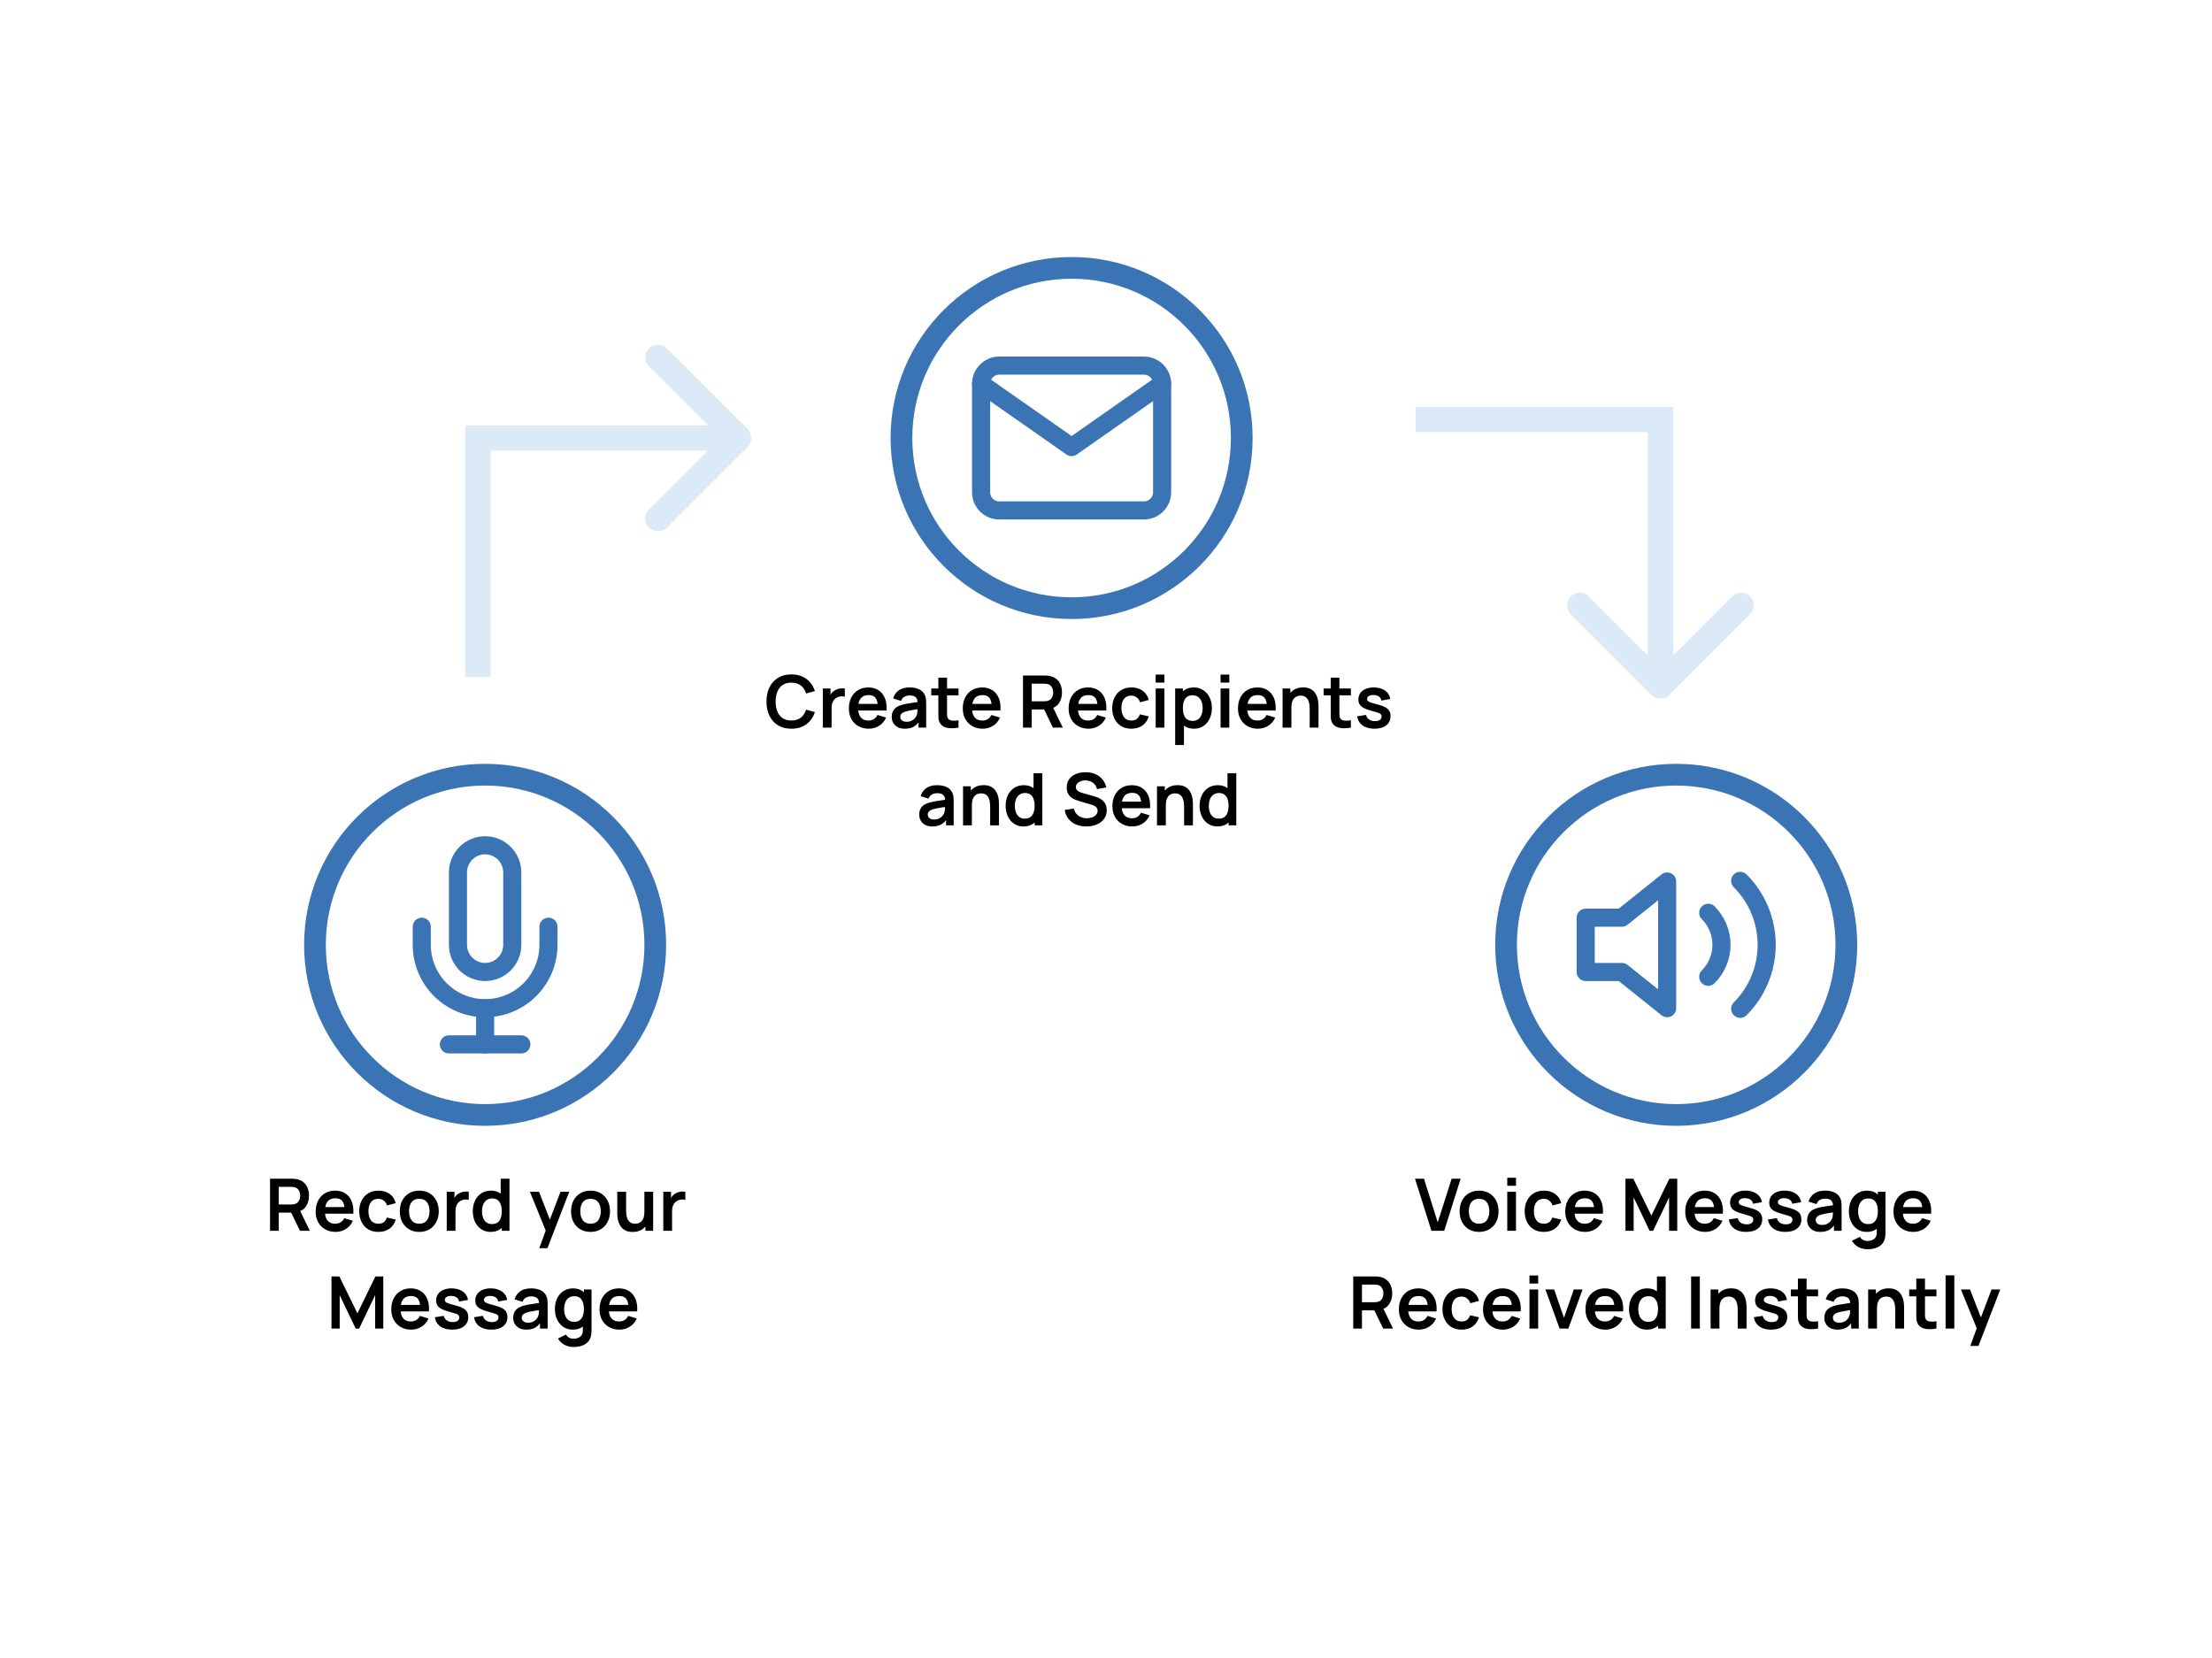 <svg width="611" height="458" viewBox="0 0 611 458" fill="none" xmlns="http://www.w3.org/2000/svg">
<circle cx="134" cy="261" r="47" stroke="#3A74B5" stroke-width="6"/>
<path d="M134 233.5C132.011 233.5 130.103 234.29 128.697 235.697C127.29 237.103 126.5 239.011 126.5 241V261C126.5 262.989 127.29 264.897 128.697 266.303C130.103 267.71 132.011 268.5 134 268.5C135.989 268.5 137.897 267.71 139.303 266.303C140.71 264.897 141.5 262.989 141.5 261V241C141.5 239.011 140.71 237.103 139.303 235.697C137.897 234.29 135.989 233.5 134 233.5Z" stroke="#3A74B5" stroke-width="5" stroke-linecap="round" stroke-linejoin="round"/>
<path d="M151.5 256V261C151.5 265.641 149.656 270.092 146.374 273.374C143.092 276.656 138.641 278.5 134 278.5C129.359 278.5 124.908 276.656 121.626 273.374C118.344 270.092 116.5 265.641 116.5 261V256" stroke="#3A74B5" stroke-width="5" stroke-linecap="round" stroke-linejoin="round"/>
<path d="M134 278.5V288.5" stroke="#3A74B5" stroke-width="5" stroke-linecap="round" stroke-linejoin="round"/>
<path d="M124 288.5H144" stroke="#3A74B5" stroke-width="5" stroke-linecap="round" stroke-linejoin="round"/>
<circle cx="463" cy="261" r="47" stroke="#3A74B5" stroke-width="6"/>
<path d="M460.5 243.5L448 253.5H438V268.5H448L460.5 278.5V243.5Z" stroke="#3A74B5" stroke-width="5" stroke-linecap="round" stroke-linejoin="round"/>
<path d="M480.675 243.325C485.362 248.013 487.995 254.371 487.995 261C487.995 267.629 485.362 273.987 480.675 278.675M471.85 252.15C474.193 254.494 475.51 257.673 475.51 260.988C475.51 264.302 474.193 267.481 471.85 269.825" stroke="#3A74B5" stroke-width="5" stroke-linecap="round" stroke-linejoin="round"/>
<circle cx="296" cy="121" r="47" stroke="#3A74B5" stroke-width="6"/>
<path d="M276 101H316C318.75 101 321 103.25 321 106V136C321 138.75 318.75 141 316 141H276C273.25 141 271 138.75 271 136V106C271 103.25 273.25 101 276 101Z" stroke="#3A74B5" stroke-width="5" stroke-linecap="round" stroke-linejoin="round"/>
<path d="M321 106L296 123.5L271 106" stroke="#3A74B5" stroke-width="5" stroke-linecap="round" stroke-linejoin="round"/>
<path d="M74.588 340V325.6H80.537C80.677 325.6 80.858 325.607 81.078 325.62C81.297 325.627 81.501 325.647 81.688 325.68C82.521 325.807 83.207 326.083 83.748 326.51C84.294 326.937 84.698 327.477 84.957 328.13C85.224 328.777 85.358 329.497 85.358 330.29C85.358 331.463 85.061 332.473 84.468 333.32C83.874 334.16 82.964 334.68 81.737 334.88L80.707 334.97H76.998V340H74.588ZM82.858 340L80.017 334.14L82.468 333.6L85.588 340H82.858ZM76.998 332.72H80.438C80.571 332.72 80.721 332.713 80.888 332.7C81.054 332.687 81.207 332.66 81.347 332.62C81.748 332.52 82.061 332.343 82.287 332.09C82.521 331.837 82.684 331.55 82.778 331.23C82.877 330.91 82.927 330.597 82.927 330.29C82.927 329.983 82.877 329.67 82.778 329.35C82.684 329.023 82.521 328.733 82.287 328.48C82.061 328.227 81.748 328.05 81.347 327.95C81.207 327.91 81.054 327.887 80.888 327.88C80.721 327.867 80.571 327.86 80.438 327.86H76.998V332.72ZM92.701 340.3C91.607 340.3 90.647 340.063 89.821 339.59C88.994 339.117 88.347 338.46 87.881 337.62C87.421 336.78 87.191 335.813 87.191 334.72C87.191 333.54 87.417 332.517 87.871 331.65C88.324 330.777 88.954 330.1 89.761 329.62C90.567 329.14 91.501 328.9 92.561 328.9C93.681 328.9 94.631 329.163 95.411 329.69C96.197 330.21 96.781 330.947 97.161 331.9C97.541 332.853 97.684 333.977 97.591 335.27H95.201V334.39C95.194 333.217 94.987 332.36 94.581 331.82C94.174 331.28 93.534 331.01 92.661 331.01C91.674 331.01 90.941 331.317 90.461 331.93C89.981 332.537 89.741 333.427 89.741 334.6C89.741 335.693 89.981 336.54 90.461 337.14C90.941 337.74 91.641 338.04 92.561 338.04C93.154 338.04 93.664 337.91 94.091 337.65C94.524 337.383 94.857 337 95.091 336.5L97.471 337.22C97.057 338.193 96.417 338.95 95.551 339.49C94.691 340.03 93.741 340.3 92.701 340.3ZM88.981 335.27V333.45H96.411V335.27H88.981ZM104.512 340.3C103.399 340.3 102.449 340.053 101.662 339.56C100.875 339.06 100.272 338.38 99.852 337.52C99.439 336.66 99.228 335.687 99.222 334.6C99.228 333.493 99.445 332.513 99.872 331.66C100.305 330.8 100.919 330.127 101.712 329.64C102.505 329.147 103.449 328.9 104.542 328.9C105.769 328.9 106.805 329.21 107.652 329.83C108.505 330.443 109.062 331.283 109.322 332.35L106.922 333C106.735 332.42 106.425 331.97 105.992 331.65C105.559 331.323 105.065 331.16 104.512 331.16C103.885 331.16 103.369 331.31 102.962 331.61C102.555 331.903 102.255 332.31 102.062 332.83C101.869 333.35 101.772 333.94 101.772 334.6C101.772 335.627 102.002 336.457 102.462 337.09C102.922 337.723 103.605 338.04 104.512 338.04C105.152 338.04 105.655 337.893 106.022 337.6C106.395 337.307 106.675 336.883 106.862 336.33L109.322 336.88C108.989 337.98 108.405 338.827 107.572 339.42C106.739 340.007 105.719 340.3 104.512 340.3ZM115.803 340.3C114.723 340.3 113.779 340.057 112.973 339.57C112.166 339.083 111.539 338.413 111.093 337.56C110.653 336.7 110.433 335.713 110.433 334.6C110.433 333.467 110.659 332.473 111.113 331.62C111.566 330.767 112.196 330.1 113.003 329.62C113.809 329.14 114.743 328.9 115.803 328.9C116.889 328.9 117.836 329.143 118.643 329.63C119.449 330.117 120.076 330.79 120.523 331.65C120.969 332.503 121.193 333.487 121.193 334.6C121.193 335.72 120.966 336.71 120.513 337.57C120.066 338.423 119.439 339.093 118.633 339.58C117.826 340.06 116.883 340.3 115.803 340.3ZM115.803 338.04C116.763 338.04 117.476 337.72 117.943 337.08C118.409 336.44 118.643 335.613 118.643 334.6C118.643 333.553 118.406 332.72 117.933 332.1C117.459 331.473 116.749 331.16 115.803 331.16C115.156 331.16 114.623 331.307 114.203 331.6C113.789 331.887 113.483 332.29 113.283 332.81C113.083 333.323 112.983 333.92 112.983 334.6C112.983 335.647 113.219 336.483 113.693 337.11C114.173 337.73 114.876 338.04 115.803 338.04ZM123.396 340V329.2H125.526V331.83L125.266 331.49C125.399 331.13 125.576 330.803 125.796 330.51C126.023 330.21 126.293 329.963 126.606 329.77C126.873 329.59 127.166 329.45 127.486 329.35C127.813 329.243 128.146 329.18 128.486 329.16C128.826 329.133 129.156 329.147 129.476 329.2V331.45C129.156 331.357 128.786 331.327 128.366 331.36C127.953 331.393 127.579 331.51 127.246 331.71C126.913 331.89 126.639 332.12 126.426 332.4C126.219 332.68 126.066 333 125.966 333.36C125.866 333.713 125.816 334.097 125.816 334.51V340H123.396ZM135.519 340.3C134.526 340.3 133.659 340.05 132.919 339.55C132.179 339.05 131.606 338.37 131.199 337.51C130.792 336.65 130.589 335.68 130.589 334.6C130.589 333.507 130.792 332.533 131.199 331.68C131.612 330.82 132.196 330.143 132.949 329.65C133.702 329.15 134.589 328.9 135.609 328.9C136.636 328.9 137.496 329.15 138.189 329.65C138.889 330.143 139.419 330.82 139.779 331.68C140.139 332.54 140.319 333.513 140.319 334.6C140.319 335.673 140.139 336.643 139.779 337.51C139.419 338.37 138.882 339.05 138.169 339.55C137.456 340.05 136.572 340.3 135.519 340.3ZM135.889 338.14C136.536 338.14 137.056 337.993 137.449 337.7C137.849 337.4 138.139 336.983 138.319 336.45C138.506 335.917 138.599 335.3 138.599 334.6C138.599 333.893 138.506 333.277 138.319 332.75C138.139 332.217 137.856 331.803 137.469 331.51C137.082 331.21 136.582 331.06 135.969 331.06C135.322 331.06 134.789 331.22 134.369 331.54C133.949 331.853 133.639 332.28 133.439 332.82C133.239 333.353 133.139 333.947 133.139 334.6C133.139 335.26 133.236 335.86 133.429 336.4C133.629 336.933 133.932 337.357 134.339 337.67C134.746 337.983 135.262 338.14 135.889 338.14ZM138.599 340V332.42H138.299V325.6H140.729V340H138.599ZM148.957 344.8L151.037 339.09L151.077 340.77L146.367 329.2H148.877L152.217 337.76H151.577L154.827 329.2H157.237L151.217 344.8H148.957ZM163.108 340.3C162.028 340.3 161.084 340.057 160.278 339.57C159.471 339.083 158.844 338.413 158.398 337.56C157.958 336.7 157.738 335.713 157.738 334.6C157.738 333.467 157.964 332.473 158.418 331.62C158.871 330.767 159.501 330.1 160.308 329.62C161.114 329.14 162.048 328.9 163.108 328.9C164.194 328.9 165.141 329.143 165.948 329.63C166.754 330.117 167.381 330.79 167.828 331.65C168.274 332.503 168.498 333.487 168.498 334.6C168.498 335.72 168.271 336.71 167.818 337.57C167.371 338.423 166.744 339.093 165.938 339.58C165.131 340.06 164.188 340.3 163.108 340.3ZM163.108 338.04C164.068 338.04 164.781 337.72 165.248 337.08C165.714 336.44 165.948 335.613 165.948 334.6C165.948 333.553 165.711 332.72 165.238 332.1C164.764 331.473 164.054 331.16 163.108 331.16C162.461 331.16 161.928 331.307 161.508 331.6C161.094 331.887 160.788 332.29 160.588 332.81C160.388 333.323 160.288 333.92 160.288 334.6C160.288 335.647 160.524 336.483 160.998 337.11C161.478 337.73 162.181 338.04 163.108 338.04ZM174.751 340.31C173.951 340.31 173.291 340.177 172.771 339.91C172.251 339.643 171.837 339.303 171.531 338.89C171.224 338.477 170.997 338.037 170.851 337.57C170.704 337.103 170.607 336.663 170.561 336.25C170.521 335.83 170.501 335.49 170.501 335.23V329.2H172.941V334.4C172.941 334.733 172.964 335.11 173.011 335.53C173.057 335.943 173.164 336.343 173.331 336.73C173.504 337.11 173.757 337.423 174.091 337.67C174.431 337.917 174.887 338.04 175.461 338.04C175.767 338.04 176.071 337.99 176.371 337.89C176.671 337.79 176.941 337.62 177.181 337.38C177.427 337.133 177.624 336.797 177.771 336.37C177.917 335.943 177.991 335.403 177.991 334.75L179.421 335.36C179.421 336.28 179.241 337.113 178.881 337.86C178.527 338.607 178.004 339.203 177.311 339.65C176.617 340.09 175.764 340.31 174.751 340.31ZM178.281 340V336.65H177.991V329.2H180.411V340H178.281ZM183.22 340V329.2H185.35V331.83L185.09 331.49C185.224 331.13 185.4 330.803 185.62 330.51C185.847 330.21 186.117 329.963 186.43 329.77C186.697 329.59 186.99 329.45 187.31 329.35C187.637 329.243 187.97 329.18 188.31 329.16C188.65 329.133 188.98 329.147 189.3 329.2V331.45C188.98 331.357 188.61 331.327 188.19 331.36C187.777 331.393 187.404 331.51 187.07 331.71C186.737 331.89 186.464 332.12 186.25 332.4C186.044 332.68 185.89 333 185.79 333.36C185.69 333.713 185.64 334.097 185.64 334.51V340H183.22ZM91.57 367V352.6H93.74L98.72 362.8L103.7 352.6H105.87V367H103.62V357.77L99.2 367H98.24L93.83 357.77V367H91.57ZM113.589 367.3C112.496 367.3 111.536 367.063 110.709 366.59C109.883 366.117 109.236 365.46 108.769 364.62C108.309 363.78 108.079 362.813 108.079 361.72C108.079 360.54 108.306 359.517 108.759 358.65C109.213 357.777 109.843 357.1 110.649 356.62C111.456 356.14 112.389 355.9 113.449 355.9C114.569 355.9 115.519 356.163 116.299 356.69C117.086 357.21 117.669 357.947 118.049 358.9C118.429 359.853 118.573 360.977 118.479 362.27H116.089V361.39C116.083 360.217 115.876 359.36 115.469 358.82C115.063 358.28 114.423 358.01 113.549 358.01C112.563 358.01 111.829 358.317 111.349 358.93C110.869 359.537 110.629 360.427 110.629 361.6C110.629 362.693 110.869 363.54 111.349 364.14C111.829 364.74 112.529 365.04 113.449 365.04C114.043 365.04 114.553 364.91 114.979 364.65C115.413 364.383 115.746 364 115.979 363.5L118.359 364.22C117.946 365.193 117.306 365.95 116.439 366.49C115.579 367.03 114.629 367.3 113.589 367.3ZM109.869 362.27V360.45H117.299V362.27H109.869ZM124.881 367.3C123.547 367.3 122.464 367 121.631 366.4C120.797 365.8 120.291 364.957 120.111 363.87L122.571 363.49C122.697 364.023 122.977 364.443 123.411 364.75C123.844 365.057 124.391 365.21 125.051 365.21C125.631 365.21 126.077 365.097 126.391 364.87C126.711 364.637 126.871 364.32 126.871 363.92C126.871 363.673 126.811 363.477 126.691 363.33C126.577 363.177 126.324 363.03 125.931 362.89C125.537 362.75 124.934 362.573 124.121 362.36C123.214 362.12 122.494 361.863 121.961 361.59C121.427 361.31 121.044 360.98 120.811 360.6C120.577 360.22 120.461 359.76 120.461 359.22C120.461 358.547 120.637 357.96 120.991 357.46C121.344 356.96 121.837 356.577 122.471 356.31C123.104 356.037 123.851 355.9 124.711 355.9C125.551 355.9 126.294 356.03 126.941 356.29C127.594 356.55 128.121 356.92 128.521 357.4C128.921 357.88 129.167 358.443 129.261 359.09L126.801 359.53C126.741 359.07 126.531 358.707 126.171 358.44C125.817 358.173 125.344 358.023 124.751 357.99C124.184 357.957 123.727 358.043 123.381 358.25C123.034 358.45 122.861 358.733 122.861 359.1C122.861 359.307 122.931 359.483 123.071 359.63C123.211 359.777 123.491 359.923 123.911 360.07C124.337 360.217 124.971 360.397 125.811 360.61C126.671 360.83 127.357 361.083 127.871 361.37C128.391 361.65 128.764 361.987 128.991 362.38C129.224 362.773 129.341 363.25 129.341 363.81C129.341 364.897 128.944 365.75 128.151 366.37C127.364 366.99 126.274 367.3 124.881 367.3ZM135.701 367.3C134.368 367.3 133.284 367 132.451 366.4C131.618 365.8 131.111 364.957 130.931 363.87L133.391 363.49C133.518 364.023 133.798 364.443 134.231 364.75C134.664 365.057 135.211 365.21 135.871 365.21C136.451 365.21 136.898 365.097 137.211 364.87C137.531 364.637 137.691 364.32 137.691 363.92C137.691 363.673 137.631 363.477 137.511 363.33C137.398 363.177 137.144 363.03 136.751 362.89C136.358 362.75 135.754 362.573 134.941 362.36C134.034 362.12 133.314 361.863 132.781 361.59C132.248 361.31 131.864 360.98 131.631 360.6C131.398 360.22 131.281 359.76 131.281 359.22C131.281 358.547 131.458 357.96 131.811 357.46C132.164 356.96 132.658 356.577 133.291 356.31C133.924 356.037 134.671 355.9 135.531 355.9C136.371 355.9 137.114 356.03 137.761 356.29C138.414 356.55 138.941 356.92 139.341 357.4C139.741 357.88 139.988 358.443 140.081 359.09L137.621 359.53C137.561 359.07 137.351 358.707 136.991 358.44C136.638 358.173 136.164 358.023 135.571 357.99C135.004 357.957 134.548 358.043 134.201 358.25C133.854 358.45 133.681 358.733 133.681 359.1C133.681 359.307 133.751 359.483 133.891 359.63C134.031 359.777 134.311 359.923 134.731 360.07C135.158 360.217 135.791 360.397 136.631 360.61C137.491 360.83 138.178 361.083 138.691 361.37C139.211 361.65 139.584 361.987 139.811 362.38C140.044 362.773 140.161 363.25 140.161 363.81C140.161 364.897 139.764 365.75 138.971 366.37C138.184 366.99 137.094 367.3 135.701 367.3ZM145.371 367.3C144.591 367.3 143.931 367.153 143.391 366.86C142.851 366.56 142.441 366.163 142.161 365.67C141.888 365.177 141.751 364.633 141.751 364.04C141.751 363.52 141.838 363.053 142.011 362.64C142.185 362.22 142.451 361.86 142.811 361.56C143.171 361.253 143.638 361.003 144.211 360.81C144.645 360.67 145.151 360.543 145.731 360.43C146.318 360.317 146.951 360.213 147.631 360.12C148.318 360.02 149.035 359.913 149.781 359.8L148.921 360.29C148.928 359.543 148.761 358.993 148.421 358.64C148.081 358.287 147.508 358.11 146.701 358.11C146.215 358.11 145.745 358.223 145.291 358.45C144.838 358.677 144.521 359.067 144.341 359.62L142.141 358.93C142.408 358.017 142.915 357.283 143.661 356.73C144.415 356.177 145.428 355.9 146.701 355.9C147.661 355.9 148.505 356.057 149.231 356.37C149.965 356.683 150.508 357.197 150.861 357.91C151.055 358.29 151.171 358.68 151.211 359.08C151.251 359.473 151.271 359.903 151.271 360.37V367H149.161V364.66L149.511 365.04C149.025 365.82 148.455 366.393 147.801 366.76C147.155 367.12 146.345 367.3 145.371 367.3ZM145.851 365.38C146.398 365.38 146.865 365.283 147.251 365.09C147.638 364.897 147.945 364.66 148.171 364.38C148.405 364.1 148.561 363.837 148.641 363.59C148.768 363.283 148.838 362.933 148.851 362.54C148.871 362.14 148.881 361.817 148.881 361.57L149.621 361.79C148.895 361.903 148.271 362.003 147.751 362.09C147.231 362.177 146.785 362.26 146.411 362.34C146.038 362.413 145.708 362.497 145.421 362.59C145.141 362.69 144.905 362.807 144.711 362.94C144.518 363.073 144.368 363.227 144.261 363.4C144.161 363.573 144.111 363.777 144.111 364.01C144.111 364.277 144.178 364.513 144.311 364.72C144.445 364.92 144.638 365.08 144.891 365.2C145.151 365.32 145.471 365.38 145.851 365.38ZM158.415 372.1C157.815 372.1 157.238 372.007 156.685 371.82C156.138 371.633 155.645 371.363 155.205 371.01C154.765 370.663 154.405 370.243 154.125 369.75L156.345 368.65C156.551 369.043 156.841 369.333 157.215 369.52C157.595 369.713 157.998 369.81 158.425 369.81C158.925 369.81 159.371 369.72 159.765 369.54C160.158 369.367 160.461 369.107 160.675 368.76C160.895 368.42 160.998 367.993 160.985 367.48V364.41H161.285V356.2H163.395V367.52C163.395 367.793 163.381 368.053 163.355 368.3C163.335 368.553 163.298 368.8 163.245 369.04C163.085 369.74 162.778 370.313 162.325 370.76C161.871 371.213 161.308 371.55 160.635 371.77C159.968 371.99 159.228 372.1 158.415 372.1ZM158.205 367.3C157.211 367.3 156.345 367.05 155.605 366.55C154.865 366.05 154.291 365.37 153.885 364.51C153.478 363.65 153.275 362.68 153.275 361.6C153.275 360.507 153.478 359.533 153.885 358.68C154.298 357.82 154.881 357.143 155.635 356.65C156.388 356.15 157.275 355.9 158.295 355.9C159.321 355.9 160.181 356.15 160.875 356.65C161.575 357.143 162.105 357.82 162.465 358.68C162.825 359.54 163.005 360.513 163.005 361.6C163.005 362.673 162.825 363.643 162.465 364.51C162.105 365.37 161.568 366.05 160.855 366.55C160.141 367.05 159.258 367.3 158.205 367.3ZM158.575 365.14C159.221 365.14 159.741 364.993 160.135 364.7C160.535 364.4 160.825 363.983 161.005 363.45C161.191 362.917 161.285 362.3 161.285 361.6C161.285 360.893 161.191 360.277 161.005 359.75C160.825 359.217 160.541 358.803 160.155 358.51C159.768 358.21 159.268 358.06 158.655 358.06C158.008 358.06 157.475 358.22 157.055 358.54C156.635 358.853 156.325 359.28 156.125 359.82C155.925 360.353 155.825 360.947 155.825 361.6C155.825 362.26 155.921 362.86 156.115 363.4C156.315 363.933 156.618 364.357 157.025 364.67C157.431 364.983 157.948 365.14 158.575 365.14ZM171.109 367.3C170.015 367.3 169.055 367.063 168.229 366.59C167.402 366.117 166.755 365.46 166.289 364.62C165.829 363.78 165.599 362.813 165.599 361.72C165.599 360.54 165.825 359.517 166.279 358.65C166.732 357.777 167.362 357.1 168.169 356.62C168.975 356.14 169.909 355.9 170.969 355.9C172.089 355.9 173.039 356.163 173.819 356.69C174.605 357.21 175.189 357.947 175.569 358.9C175.949 359.853 176.092 360.977 175.999 362.27H173.609V361.39C173.602 360.217 173.395 359.36 172.989 358.82C172.582 358.28 171.942 358.01 171.069 358.01C170.082 358.01 169.349 358.317 168.869 358.93C168.389 359.537 168.149 360.427 168.149 361.6C168.149 362.693 168.389 363.54 168.869 364.14C169.349 364.74 170.049 365.04 170.969 365.04C171.562 365.04 172.072 364.91 172.499 364.65C172.932 364.383 173.265 364 173.499 363.5L175.879 364.22C175.465 365.193 174.825 365.95 173.959 366.49C173.099 367.03 172.149 367.3 171.109 367.3ZM167.389 362.27V360.45H174.819V362.27H167.389Z" fill="black"/>
<path d="M218.605 201.3C217.165 201.3 215.932 200.987 214.905 200.36C213.879 199.727 213.089 198.847 212.535 197.72C211.989 196.593 211.715 195.287 211.715 193.8C211.715 192.313 211.989 191.007 212.535 189.88C213.089 188.753 213.879 187.877 214.905 187.25C215.932 186.617 217.165 186.3 218.605 186.3C220.265 186.3 221.649 186.717 222.755 187.55C223.862 188.377 224.639 189.493 225.085 190.9L222.655 191.57C222.375 190.63 221.899 189.897 221.225 189.37C220.552 188.837 219.679 188.57 218.605 188.57C217.639 188.57 216.832 188.787 216.185 189.22C215.545 189.653 215.062 190.263 214.735 191.05C214.415 191.83 214.252 192.747 214.245 193.8C214.245 194.853 214.405 195.773 214.725 196.56C215.052 197.34 215.539 197.947 216.185 198.38C216.832 198.813 217.639 199.03 218.605 199.03C219.679 199.03 220.552 198.763 221.225 198.23C221.899 197.697 222.375 196.963 222.655 196.03L225.085 196.7C224.639 198.107 223.862 199.227 222.755 200.06C221.649 200.887 220.265 201.3 218.605 201.3ZM227.281 201V190.2H229.411V192.83L229.151 192.49C229.284 192.13 229.461 191.803 229.681 191.51C229.908 191.21 230.178 190.963 230.491 190.77C230.758 190.59 231.051 190.45 231.371 190.35C231.698 190.243 232.031 190.18 232.371 190.16C232.711 190.133 233.041 190.147 233.361 190.2V192.45C233.041 192.357 232.671 192.327 232.251 192.36C231.838 192.393 231.464 192.51 231.131 192.71C230.798 192.89 230.524 193.12 230.311 193.4C230.104 193.68 229.951 194 229.851 194.36C229.751 194.713 229.701 195.097 229.701 195.51V201H227.281ZM239.984 201.3C238.89 201.3 237.93 201.063 237.104 200.59C236.277 200.117 235.63 199.46 235.164 198.62C234.704 197.78 234.474 196.813 234.474 195.72C234.474 194.54 234.7 193.517 235.154 192.65C235.607 191.777 236.237 191.1 237.044 190.62C237.85 190.14 238.784 189.9 239.844 189.9C240.964 189.9 241.914 190.163 242.694 190.69C243.48 191.21 244.064 191.947 244.444 192.9C244.824 193.853 244.967 194.977 244.874 196.27H242.484V195.39C242.477 194.217 242.27 193.36 241.864 192.82C241.457 192.28 240.817 192.01 239.944 192.01C238.957 192.01 238.224 192.317 237.744 192.93C237.264 193.537 237.024 194.427 237.024 195.6C237.024 196.693 237.264 197.54 237.744 198.14C238.224 198.74 238.924 199.04 239.844 199.04C240.437 199.04 240.947 198.91 241.374 198.65C241.807 198.383 242.14 198 242.374 197.5L244.754 198.22C244.34 199.193 243.7 199.95 242.834 200.49C241.974 201.03 241.024 201.3 239.984 201.3ZM236.264 196.27V194.45H243.694V196.27H236.264ZM249.93 201.3C249.15 201.3 248.49 201.153 247.95 200.86C247.41 200.56 247 200.163 246.72 199.67C246.446 199.177 246.31 198.633 246.31 198.04C246.31 197.52 246.396 197.053 246.57 196.64C246.743 196.22 247.01 195.86 247.37 195.56C247.73 195.253 248.196 195.003 248.77 194.81C249.203 194.67 249.71 194.543 250.29 194.43C250.876 194.317 251.51 194.213 252.19 194.12C252.876 194.02 253.593 193.913 254.34 193.8L253.48 194.29C253.486 193.543 253.32 192.993 252.98 192.64C252.64 192.287 252.066 192.11 251.26 192.11C250.773 192.11 250.303 192.223 249.85 192.45C249.396 192.677 249.08 193.067 248.9 193.62L246.7 192.93C246.966 192.017 247.473 191.283 248.22 190.73C248.973 190.177 249.986 189.9 251.26 189.9C252.22 189.9 253.063 190.057 253.79 190.37C254.523 190.683 255.066 191.197 255.42 191.91C255.613 192.29 255.73 192.68 255.77 193.08C255.81 193.473 255.83 193.903 255.83 194.37V201H253.72V198.66L254.07 199.04C253.583 199.82 253.013 200.393 252.36 200.76C251.713 201.12 250.903 201.3 249.93 201.3ZM250.41 199.38C250.956 199.38 251.423 199.283 251.81 199.09C252.196 198.897 252.503 198.66 252.73 198.38C252.963 198.1 253.12 197.837 253.2 197.59C253.326 197.283 253.396 196.933 253.41 196.54C253.43 196.14 253.44 195.817 253.44 195.57L254.18 195.79C253.453 195.903 252.83 196.003 252.31 196.09C251.79 196.177 251.343 196.26 250.97 196.34C250.596 196.413 250.266 196.497 249.98 196.59C249.7 196.69 249.463 196.807 249.27 196.94C249.076 197.073 248.926 197.227 248.82 197.4C248.72 197.573 248.67 197.777 248.67 198.01C248.67 198.277 248.736 198.513 248.87 198.72C249.003 198.92 249.196 199.08 249.45 199.2C249.71 199.32 250.03 199.38 250.41 199.38ZM264.763 201C264.05 201.133 263.35 201.19 262.663 201.17C261.983 201.157 261.373 201.033 260.833 200.8C260.293 200.56 259.883 200.183 259.603 199.67C259.357 199.203 259.227 198.727 259.213 198.24C259.2 197.753 259.193 197.203 259.193 196.59V187.2H261.593V196.45C261.593 196.883 261.597 197.263 261.603 197.59C261.617 197.917 261.687 198.183 261.813 198.39C262.053 198.79 262.437 199.013 262.963 199.06C263.49 199.107 264.09 199.08 264.763 198.98V201ZM257.233 192.09V190.2H264.763V192.09H257.233ZM271.449 201.3C270.355 201.3 269.395 201.063 268.569 200.59C267.742 200.117 267.095 199.46 266.629 198.62C266.169 197.78 265.939 196.813 265.939 195.72C265.939 194.54 266.165 193.517 266.619 192.65C267.072 191.777 267.702 191.1 268.509 190.62C269.315 190.14 270.249 189.9 271.309 189.9C272.429 189.9 273.379 190.163 274.159 190.69C274.945 191.21 275.529 191.947 275.909 192.9C276.289 193.853 276.432 194.977 276.339 196.27H273.949V195.39C273.942 194.217 273.735 193.36 273.329 192.82C272.922 192.28 272.282 192.01 271.409 192.01C270.422 192.01 269.689 192.317 269.209 192.93C268.729 193.537 268.489 194.427 268.489 195.6C268.489 196.693 268.729 197.54 269.209 198.14C269.689 198.74 270.389 199.04 271.309 199.04C271.902 199.04 272.412 198.91 272.839 198.65C273.272 198.383 273.605 198 273.839 197.5L276.219 198.22C275.805 199.193 275.165 199.95 274.299 200.49C273.439 201.03 272.489 201.3 271.449 201.3ZM267.729 196.27V194.45H275.159V196.27H267.729ZM282.574 201V186.6H288.524C288.664 186.6 288.844 186.607 289.064 186.62C289.284 186.627 289.487 186.647 289.674 186.68C290.507 186.807 291.194 187.083 291.734 187.51C292.28 187.937 292.684 188.477 292.944 189.13C293.21 189.777 293.344 190.497 293.344 191.29C293.344 192.463 293.047 193.473 292.454 194.32C291.86 195.16 290.95 195.68 289.724 195.88L288.694 195.97H284.984V201H282.574ZM290.844 201L288.004 195.14L290.454 194.6L293.574 201H290.844ZM284.984 193.72H288.424C288.557 193.72 288.707 193.713 288.874 193.7C289.04 193.687 289.194 193.66 289.334 193.62C289.734 193.52 290.047 193.343 290.274 193.09C290.507 192.837 290.67 192.55 290.764 192.23C290.864 191.91 290.914 191.597 290.914 191.29C290.914 190.983 290.864 190.67 290.764 190.35C290.67 190.023 290.507 189.733 290.274 189.48C290.047 189.227 289.734 189.05 289.334 188.95C289.194 188.91 289.04 188.887 288.874 188.88C288.707 188.867 288.557 188.86 288.424 188.86H284.984V193.72ZM300.687 201.3C299.594 201.3 298.634 201.063 297.807 200.59C296.98 200.117 296.334 199.46 295.867 198.62C295.407 197.78 295.177 196.813 295.177 195.72C295.177 194.54 295.404 193.517 295.857 192.65C296.31 191.777 296.94 191.1 297.747 190.62C298.554 190.14 299.487 189.9 300.547 189.9C301.667 189.9 302.617 190.163 303.397 190.69C304.184 191.21 304.767 191.947 305.147 192.9C305.527 193.853 305.67 194.977 305.577 196.27H303.187V195.39C303.18 194.217 302.974 193.36 302.567 192.82C302.16 192.28 301.52 192.01 300.647 192.01C299.66 192.01 298.927 192.317 298.447 192.93C297.967 193.537 297.727 194.427 297.727 195.6C297.727 196.693 297.967 197.54 298.447 198.14C298.927 198.74 299.627 199.04 300.547 199.04C301.14 199.04 301.65 198.91 302.077 198.65C302.51 198.383 302.844 198 303.077 197.5L305.457 198.22C305.044 199.193 304.404 199.95 303.537 200.49C302.677 201.03 301.727 201.3 300.687 201.3ZM296.967 196.27V194.45H304.397V196.27H296.967ZM312.498 201.3C311.385 201.3 310.435 201.053 309.648 200.56C308.862 200.06 308.258 199.38 307.838 198.52C307.425 197.66 307.215 196.687 307.208 195.6C307.215 194.493 307.432 193.513 307.858 192.66C308.292 191.8 308.905 191.127 309.698 190.64C310.492 190.147 311.435 189.9 312.528 189.9C313.755 189.9 314.792 190.21 315.638 190.83C316.492 191.443 317.048 192.283 317.308 193.35L314.908 194C314.722 193.42 314.412 192.97 313.978 192.65C313.545 192.323 313.052 192.16 312.498 192.16C311.872 192.16 311.355 192.31 310.948 192.61C310.542 192.903 310.242 193.31 310.048 193.83C309.855 194.35 309.758 194.94 309.758 195.6C309.758 196.627 309.988 197.457 310.448 198.09C310.908 198.723 311.592 199.04 312.498 199.04C313.138 199.04 313.642 198.893 314.008 198.6C314.382 198.307 314.662 197.883 314.848 197.33L317.308 197.88C316.975 198.98 316.392 199.827 315.558 200.42C314.725 201.007 313.705 201.3 312.498 201.3ZM319.219 188.56V186.35H321.629V188.56H319.219ZM319.219 201V190.2H321.629V201H319.219ZM329.815 201.3C328.761 201.3 327.878 201.05 327.165 200.55C326.451 200.05 325.915 199.37 325.555 198.51C325.195 197.643 325.015 196.673 325.015 195.6C325.015 194.513 325.195 193.54 325.555 192.68C325.915 191.82 326.441 191.143 327.135 190.65C327.835 190.15 328.698 189.9 329.725 189.9C330.745 189.9 331.628 190.15 332.375 190.65C333.128 191.143 333.711 191.82 334.125 192.68C334.538 193.533 334.745 194.507 334.745 195.6C334.745 196.68 334.541 197.65 334.135 198.51C333.728 199.37 333.155 200.05 332.415 200.55C331.675 201.05 330.808 201.3 329.815 201.3ZM324.605 205.8V190.2H326.735V197.78H327.035V205.8H324.605ZM329.445 199.14C330.071 199.14 330.588 198.983 330.995 198.67C331.401 198.357 331.701 197.933 331.895 197.4C332.095 196.86 332.195 196.26 332.195 195.6C332.195 194.947 332.095 194.353 331.895 193.82C331.695 193.28 331.385 192.853 330.965 192.54C330.545 192.22 330.011 192.06 329.365 192.06C328.751 192.06 328.251 192.21 327.865 192.51C327.478 192.803 327.191 193.217 327.005 193.75C326.825 194.277 326.735 194.893 326.735 195.6C326.735 196.3 326.825 196.917 327.005 197.45C327.191 197.983 327.481 198.4 327.875 198.7C328.275 198.993 328.798 199.14 329.445 199.14ZM337.149 188.56V186.35H339.559V188.56H337.149ZM337.149 201V190.2H339.559V201H337.149ZM347.464 201.3C346.371 201.3 345.411 201.063 344.584 200.59C343.758 200.117 343.111 199.46 342.644 198.62C342.184 197.78 341.954 196.813 341.954 195.72C341.954 194.54 342.181 193.517 342.634 192.65C343.088 191.777 343.718 191.1 344.524 190.62C345.331 190.14 346.264 189.9 347.324 189.9C348.444 189.9 349.394 190.163 350.174 190.69C350.961 191.21 351.544 191.947 351.924 192.9C352.304 193.853 352.448 194.977 352.354 196.27H349.964V195.39C349.958 194.217 349.751 193.36 349.344 192.82C348.938 192.28 348.298 192.01 347.424 192.01C346.438 192.01 345.704 192.317 345.224 192.93C344.744 193.537 344.504 194.427 344.504 195.6C344.504 196.693 344.744 197.54 345.224 198.14C345.704 198.74 346.404 199.04 347.324 199.04C347.918 199.04 348.428 198.91 348.854 198.65C349.288 198.383 349.621 198 349.854 197.5L352.234 198.22C351.821 199.193 351.181 199.95 350.314 200.49C349.454 201.03 348.504 201.3 347.464 201.3ZM343.744 196.27V194.45H351.174V196.27H343.744ZM361.763 201V195.8C361.763 195.46 361.739 195.083 361.693 194.67C361.646 194.257 361.536 193.86 361.363 193.48C361.196 193.093 360.943 192.777 360.603 192.53C360.269 192.283 359.816 192.16 359.243 192.16C358.936 192.16 358.633 192.21 358.333 192.31C358.033 192.41 357.759 192.583 357.513 192.83C357.273 193.07 357.079 193.403 356.933 193.83C356.786 194.25 356.713 194.79 356.713 195.45L355.283 194.84C355.283 193.92 355.459 193.087 355.813 192.34C356.173 191.593 356.699 191 357.393 190.56C358.086 190.113 358.939 189.89 359.953 189.89C360.753 189.89 361.413 190.023 361.933 190.29C362.453 190.557 362.866 190.897 363.173 191.31C363.479 191.723 363.706 192.163 363.853 192.63C363.999 193.097 364.093 193.54 364.133 193.96C364.179 194.373 364.203 194.71 364.203 194.97V201H361.763ZM354.273 201V190.2H356.423V193.55H356.713V201H354.273ZM373.142 201C372.429 201.133 371.729 201.19 371.042 201.17C370.362 201.157 369.752 201.033 369.212 200.8C368.672 200.56 368.262 200.183 367.982 199.67C367.735 199.203 367.605 198.727 367.592 198.24C367.579 197.753 367.572 197.203 367.572 196.59V187.2H369.972V196.45C369.972 196.883 369.975 197.263 369.982 197.59C369.995 197.917 370.065 198.183 370.192 198.39C370.432 198.79 370.815 199.013 371.342 199.06C371.869 199.107 372.469 199.08 373.142 198.98V201ZM365.612 192.09V190.2H373.142V192.09H365.612ZM379.634 201.3C378.301 201.3 377.218 201 376.384 200.4C375.551 199.8 375.044 198.957 374.864 197.87L377.324 197.49C377.451 198.023 377.731 198.443 378.164 198.75C378.598 199.057 379.144 199.21 379.804 199.21C380.384 199.21 380.831 199.097 381.144 198.87C381.464 198.637 381.624 198.32 381.624 197.92C381.624 197.673 381.564 197.477 381.444 197.33C381.331 197.177 381.078 197.03 380.684 196.89C380.291 196.75 379.688 196.573 378.874 196.36C377.968 196.12 377.248 195.863 376.714 195.59C376.181 195.31 375.798 194.98 375.564 194.6C375.331 194.22 375.214 193.76 375.214 193.22C375.214 192.547 375.391 191.96 375.744 191.46C376.098 190.96 376.591 190.577 377.224 190.31C377.858 190.037 378.604 189.9 379.464 189.9C380.304 189.9 381.048 190.03 381.694 190.29C382.348 190.55 382.874 190.92 383.274 191.4C383.674 191.88 383.921 192.443 384.014 193.09L381.554 193.53C381.494 193.07 381.284 192.707 380.924 192.44C380.571 192.173 380.098 192.023 379.504 191.99C378.938 191.957 378.481 192.043 378.134 192.25C377.788 192.45 377.614 192.733 377.614 193.1C377.614 193.307 377.684 193.483 377.824 193.63C377.964 193.777 378.244 193.923 378.664 194.07C379.091 194.217 379.724 194.397 380.564 194.61C381.424 194.83 382.111 195.083 382.624 195.37C383.144 195.65 383.518 195.987 383.744 196.38C383.978 196.773 384.094 197.25 384.094 197.81C384.094 198.897 383.698 199.75 382.904 200.37C382.118 200.99 381.028 201.3 379.634 201.3ZM257.527 228.3C256.747 228.3 256.087 228.153 255.547 227.86C255.007 227.56 254.597 227.163 254.317 226.67C254.044 226.177 253.907 225.633 253.907 225.04C253.907 224.52 253.994 224.053 254.167 223.64C254.341 223.22 254.607 222.86 254.967 222.56C255.327 222.253 255.794 222.003 256.367 221.81C256.801 221.67 257.307 221.543 257.887 221.43C258.474 221.317 259.107 221.213 259.787 221.12C260.474 221.02 261.191 220.913 261.937 220.8L261.077 221.29C261.084 220.543 260.917 219.993 260.577 219.64C260.237 219.287 259.664 219.11 258.857 219.11C258.371 219.11 257.901 219.223 257.447 219.45C256.994 219.677 256.677 220.067 256.497 220.62L254.297 219.93C254.564 219.017 255.071 218.283 255.817 217.73C256.571 217.177 257.584 216.9 258.857 216.9C259.817 216.9 260.661 217.057 261.387 217.37C262.121 217.683 262.664 218.197 263.017 218.91C263.211 219.29 263.327 219.68 263.367 220.08C263.407 220.473 263.427 220.903 263.427 221.37V228H261.317V225.66L261.667 226.04C261.181 226.82 260.611 227.393 259.957 227.76C259.311 228.12 258.501 228.3 257.527 228.3ZM258.007 226.38C258.554 226.38 259.021 226.283 259.407 226.09C259.794 225.897 260.101 225.66 260.327 225.38C260.561 225.1 260.717 224.837 260.797 224.59C260.924 224.283 260.994 223.933 261.007 223.54C261.027 223.14 261.037 222.817 261.037 222.57L261.777 222.79C261.051 222.903 260.427 223.003 259.907 223.09C259.387 223.177 258.941 223.26 258.567 223.34C258.194 223.413 257.864 223.497 257.577 223.59C257.297 223.69 257.061 223.807 256.867 223.94C256.674 224.073 256.524 224.227 256.417 224.4C256.317 224.573 256.267 224.777 256.267 225.01C256.267 225.277 256.334 225.513 256.467 225.72C256.601 225.92 256.794 226.08 257.047 226.2C257.307 226.32 257.627 226.38 258.007 226.38ZM273.501 228V222.8C273.501 222.46 273.478 222.083 273.431 221.67C273.384 221.257 273.274 220.86 273.101 220.48C272.934 220.093 272.681 219.777 272.341 219.53C272.008 219.283 271.554 219.16 270.981 219.16C270.674 219.16 270.371 219.21 270.071 219.31C269.771 219.41 269.498 219.583 269.251 219.83C269.011 220.07 268.818 220.403 268.671 220.83C268.524 221.25 268.451 221.79 268.451 222.45L267.021 221.84C267.021 220.92 267.198 220.087 267.551 219.34C267.911 218.593 268.438 218 269.131 217.56C269.824 217.113 270.678 216.89 271.691 216.89C272.491 216.89 273.151 217.023 273.671 217.29C274.191 217.557 274.604 217.897 274.911 218.31C275.218 218.723 275.444 219.163 275.591 219.63C275.738 220.097 275.831 220.54 275.871 220.96C275.918 221.373 275.941 221.71 275.941 221.97V228H273.501ZM266.011 228V217.2H268.161V220.55H268.451V228H266.011ZM282.705 228.3C281.711 228.3 280.845 228.05 280.105 227.55C279.365 227.05 278.791 226.37 278.385 225.51C277.978 224.65 277.775 223.68 277.775 222.6C277.775 221.507 277.978 220.533 278.385 219.68C278.798 218.82 279.381 218.143 280.135 217.65C280.888 217.15 281.775 216.9 282.795 216.9C283.821 216.9 284.681 217.15 285.375 217.65C286.075 218.143 286.605 218.82 286.965 219.68C287.325 220.54 287.505 221.513 287.505 222.6C287.505 223.673 287.325 224.643 286.965 225.51C286.605 226.37 286.068 227.05 285.355 227.55C284.641 228.05 283.758 228.3 282.705 228.3ZM283.075 226.14C283.721 226.14 284.241 225.993 284.635 225.7C285.035 225.4 285.325 224.983 285.505 224.45C285.691 223.917 285.785 223.3 285.785 222.6C285.785 221.893 285.691 221.277 285.505 220.75C285.325 220.217 285.041 219.803 284.655 219.51C284.268 219.21 283.768 219.06 283.155 219.06C282.508 219.06 281.975 219.22 281.555 219.54C281.135 219.853 280.825 220.28 280.625 220.82C280.425 221.353 280.325 221.947 280.325 222.6C280.325 223.26 280.421 223.86 280.615 224.4C280.815 224.933 281.118 225.357 281.525 225.67C281.931 225.983 282.448 226.14 283.075 226.14ZM285.785 228V220.42H285.485V213.6H287.915V228H285.785ZM300.052 228.3C298.999 228.3 298.049 228.117 297.202 227.75C296.362 227.383 295.669 226.86 295.122 226.18C294.582 225.493 294.239 224.68 294.092 223.74L296.592 223.36C296.806 224.213 297.242 224.873 297.902 225.34C298.569 225.807 299.336 226.04 300.202 226.04C300.716 226.04 301.199 225.96 301.652 225.8C302.106 225.64 302.472 225.407 302.752 225.1C303.039 224.793 303.182 224.417 303.182 223.97C303.182 223.77 303.149 223.587 303.082 223.42C303.016 223.247 302.916 223.093 302.782 222.96C302.656 222.827 302.489 222.707 302.282 222.6C302.082 222.487 301.849 222.39 301.582 222.31L297.862 221.21C297.542 221.117 297.196 220.993 296.822 220.84C296.456 220.68 296.106 220.463 295.772 220.19C295.446 219.91 295.176 219.557 294.962 219.13C294.756 218.697 294.652 218.163 294.652 217.53C294.652 216.603 294.886 215.827 295.352 215.2C295.826 214.567 296.459 214.093 297.252 213.78C298.052 213.467 298.939 213.313 299.912 213.32C300.899 213.327 301.779 213.497 302.552 213.83C303.326 214.157 303.972 214.633 304.492 215.26C305.012 215.887 305.379 216.643 305.592 217.53L303.002 217.98C302.896 217.473 302.689 217.043 302.382 216.69C302.082 216.33 301.712 216.057 301.272 215.87C300.839 215.683 300.376 215.583 299.882 215.57C299.402 215.563 298.956 215.637 298.542 215.79C298.136 215.937 297.806 216.15 297.552 216.43C297.306 216.71 297.182 217.037 297.182 217.41C297.182 217.763 297.289 218.053 297.502 218.28C297.716 218.5 297.979 218.677 298.292 218.81C298.612 218.937 298.936 219.043 299.262 219.13L301.842 219.85C302.196 219.943 302.592 220.07 303.032 220.23C303.472 220.39 303.896 220.613 304.302 220.9C304.709 221.187 305.042 221.563 305.302 222.03C305.569 222.497 305.702 223.09 305.702 223.81C305.702 224.557 305.546 225.213 305.232 225.78C304.926 226.34 304.509 226.807 303.982 227.18C303.456 227.553 302.852 227.833 302.172 228.02C301.499 228.207 300.792 228.3 300.052 228.3ZM312.777 228.3C311.683 228.3 310.723 228.063 309.897 227.59C309.07 227.117 308.423 226.46 307.957 225.62C307.497 224.78 307.267 223.813 307.267 222.72C307.267 221.54 307.493 220.517 307.947 219.65C308.4 218.777 309.03 218.1 309.837 217.62C310.643 217.14 311.577 216.9 312.637 216.9C313.757 216.9 314.707 217.163 315.487 217.69C316.273 218.21 316.857 218.947 317.237 219.9C317.617 220.853 317.76 221.977 317.667 223.27H315.277V222.39C315.27 221.217 315.063 220.36 314.657 219.82C314.25 219.28 313.61 219.01 312.737 219.01C311.75 219.01 311.017 219.317 310.537 219.93C310.057 220.537 309.817 221.427 309.817 222.6C309.817 223.693 310.057 224.54 310.537 225.14C311.017 225.74 311.717 226.04 312.637 226.04C313.23 226.04 313.74 225.91 314.167 225.65C314.6 225.383 314.933 225 315.167 224.5L317.547 225.22C317.133 226.193 316.493 226.95 315.627 227.49C314.767 228.03 313.817 228.3 312.777 228.3ZM309.057 223.27V221.45H316.487V223.27H309.057ZM327.075 228V222.8C327.075 222.46 327.052 222.083 327.005 221.67C326.958 221.257 326.848 220.86 326.675 220.48C326.508 220.093 326.255 219.777 325.915 219.53C325.582 219.283 325.128 219.16 324.555 219.16C324.248 219.16 323.945 219.21 323.645 219.31C323.345 219.41 323.072 219.583 322.825 219.83C322.585 220.07 322.392 220.403 322.245 220.83C322.098 221.25 322.025 221.79 322.025 222.45L320.595 221.84C320.595 220.92 320.772 220.087 321.125 219.34C321.485 218.593 322.012 218 322.705 217.56C323.398 217.113 324.252 216.89 325.265 216.89C326.065 216.89 326.725 217.023 327.245 217.29C327.765 217.557 328.178 217.897 328.485 218.31C328.792 218.723 329.018 219.163 329.165 219.63C329.312 220.097 329.405 220.54 329.445 220.96C329.492 221.373 329.515 221.71 329.515 221.97V228H327.075ZM319.585 228V217.2H321.735V220.55H322.025V228H319.585ZM336.279 228.3C335.285 228.3 334.419 228.05 333.679 227.55C332.939 227.05 332.365 226.37 331.959 225.51C331.552 224.65 331.349 223.68 331.349 222.6C331.349 221.507 331.552 220.533 331.959 219.68C332.372 218.82 332.955 218.143 333.709 217.65C334.462 217.15 335.349 216.9 336.369 216.9C337.395 216.9 338.255 217.15 338.949 217.65C339.649 218.143 340.179 218.82 340.539 219.68C340.899 220.54 341.079 221.513 341.079 222.6C341.079 223.673 340.899 224.643 340.539 225.51C340.179 226.37 339.642 227.05 338.929 227.55C338.215 228.05 337.332 228.3 336.279 228.3ZM336.649 226.14C337.295 226.14 337.815 225.993 338.209 225.7C338.609 225.4 338.899 224.983 339.079 224.45C339.265 223.917 339.359 223.3 339.359 222.6C339.359 221.893 339.265 221.277 339.079 220.75C338.899 220.217 338.615 219.803 338.229 219.51C337.842 219.21 337.342 219.06 336.729 219.06C336.082 219.06 335.549 219.22 335.129 219.54C334.709 219.853 334.399 220.28 334.199 220.82C333.999 221.353 333.899 221.947 333.899 222.6C333.899 223.26 333.995 223.86 334.189 224.4C334.389 224.933 334.692 225.357 335.099 225.67C335.505 225.983 336.022 226.14 336.649 226.14ZM339.359 228V220.42H339.059V213.6H341.489V228H339.359Z" fill="black"/>
<path d="M395.392 340L390.852 325.6H393.332L397.132 337.66L400.982 325.6H403.462L398.922 340H395.392ZM408.543 340.3C407.463 340.3 406.52 340.057 405.713 339.57C404.906 339.083 404.28 338.413 403.833 337.56C403.393 336.7 403.173 335.713 403.173 334.6C403.173 333.467 403.4 332.473 403.853 331.62C404.306 330.767 404.936 330.1 405.743 329.62C406.55 329.14 407.483 328.9 408.543 328.9C409.63 328.9 410.576 329.143 411.383 329.63C412.19 330.117 412.816 330.79 413.263 331.65C413.71 332.503 413.933 333.487 413.933 334.6C413.933 335.72 413.706 336.71 413.253 337.57C412.806 338.423 412.18 339.093 411.373 339.58C410.566 340.06 409.623 340.3 408.543 340.3ZM408.543 338.04C409.503 338.04 410.216 337.72 410.683 337.08C411.15 336.44 411.383 335.613 411.383 334.6C411.383 333.553 411.146 332.72 410.673 332.1C410.2 331.473 409.49 331.16 408.543 331.16C407.896 331.16 407.363 331.307 406.943 331.6C406.53 331.887 406.223 332.29 406.023 332.81C405.823 333.323 405.723 333.92 405.723 334.6C405.723 335.647 405.96 336.483 406.433 337.11C406.913 337.73 407.616 338.04 408.543 338.04ZM416.336 327.56V325.35H418.746V327.56H416.336ZM416.336 340V329.2H418.746V340H416.336ZM426.432 340.3C425.318 340.3 424.368 340.053 423.582 339.56C422.795 339.06 422.192 338.38 421.772 337.52C421.358 336.66 421.148 335.687 421.142 334.6C421.148 333.493 421.365 332.513 421.792 331.66C422.225 330.8 422.838 330.127 423.632 329.64C424.425 329.147 425.368 328.9 426.462 328.9C427.688 328.9 428.725 329.21 429.572 329.83C430.425 330.443 430.982 331.283 431.242 332.35L428.842 333C428.655 332.42 428.345 331.97 427.912 331.65C427.478 331.323 426.985 331.16 426.432 331.16C425.805 331.16 425.288 331.31 424.882 331.61C424.475 331.903 424.175 332.31 423.982 332.83C423.788 333.35 423.692 333.94 423.692 334.6C423.692 335.627 423.922 336.457 424.382 337.09C424.842 337.723 425.525 338.04 426.432 338.04C427.072 338.04 427.575 337.893 427.942 337.6C428.315 337.307 428.595 336.883 428.782 336.33L431.242 336.88C430.908 337.98 430.325 338.827 429.492 339.42C428.658 340.007 427.638 340.3 426.432 340.3ZM437.863 340.3C436.769 340.3 435.809 340.063 434.983 339.59C434.156 339.117 433.509 338.46 433.043 337.62C432.583 336.78 432.353 335.813 432.353 334.72C432.353 333.54 432.579 332.517 433.033 331.65C433.486 330.777 434.116 330.1 434.923 329.62C435.729 329.14 436.663 328.9 437.723 328.9C438.843 328.9 439.793 329.163 440.573 329.69C441.359 330.21 441.943 330.947 442.323 331.9C442.703 332.853 442.846 333.977 442.753 335.27H440.363V334.39C440.356 333.217 440.149 332.36 439.743 331.82C439.336 331.28 438.696 331.01 437.823 331.01C436.836 331.01 436.103 331.317 435.623 331.93C435.143 332.537 434.903 333.427 434.903 334.6C434.903 335.693 435.143 336.54 435.623 337.14C436.103 337.74 436.803 338.04 437.723 338.04C438.316 338.04 438.826 337.91 439.253 337.65C439.686 337.383 440.019 337 440.253 336.5L442.633 337.22C442.219 338.193 441.579 338.95 440.713 339.49C439.853 340.03 438.903 340.3 437.863 340.3ZM434.143 335.27V333.45H441.573V335.27H434.143ZM448.988 340V325.6H451.158L456.138 335.8L461.118 325.6H463.288V340H461.038V330.77L456.618 340H455.658L451.248 330.77V340H448.988ZM471.007 340.3C469.914 340.3 468.954 340.063 468.127 339.59C467.301 339.117 466.654 338.46 466.187 337.62C465.727 336.78 465.497 335.813 465.497 334.72C465.497 333.54 465.724 332.517 466.177 331.65C466.631 330.777 467.261 330.1 468.067 329.62C468.874 329.14 469.807 328.9 470.867 328.9C471.987 328.9 472.937 329.163 473.717 329.69C474.504 330.21 475.087 330.947 475.467 331.9C475.847 332.853 475.991 333.977 475.897 335.27H473.507V334.39C473.501 333.217 473.294 332.36 472.887 331.82C472.481 331.28 471.841 331.01 470.967 331.01C469.981 331.01 469.247 331.317 468.767 331.93C468.287 332.537 468.047 333.427 468.047 334.6C468.047 335.693 468.287 336.54 468.767 337.14C469.247 337.74 469.947 338.04 470.867 338.04C471.461 338.04 471.971 337.91 472.397 337.65C472.831 337.383 473.164 337 473.397 336.5L475.777 337.22C475.364 338.193 474.724 338.95 473.857 339.49C472.997 340.03 472.047 340.3 471.007 340.3ZM467.287 335.27V333.45H474.717V335.27H467.287ZM482.299 340.3C480.965 340.3 479.882 340 479.049 339.4C478.215 338.8 477.709 337.957 477.529 336.87L479.989 336.49C480.115 337.023 480.395 337.443 480.829 337.75C481.262 338.057 481.809 338.21 482.469 338.21C483.049 338.21 483.495 338.097 483.809 337.87C484.129 337.637 484.289 337.32 484.289 336.92C484.289 336.673 484.229 336.477 484.109 336.33C483.995 336.177 483.742 336.03 483.349 335.89C482.955 335.75 482.352 335.573 481.539 335.36C480.632 335.12 479.912 334.863 479.379 334.59C478.845 334.31 478.462 333.98 478.229 333.6C477.995 333.22 477.879 332.76 477.879 332.22C477.879 331.547 478.055 330.96 478.409 330.46C478.762 329.96 479.255 329.577 479.889 329.31C480.522 329.037 481.269 328.9 482.129 328.9C482.969 328.9 483.712 329.03 484.359 329.29C485.012 329.55 485.539 329.92 485.939 330.4C486.339 330.88 486.585 331.443 486.679 332.09L484.219 332.53C484.159 332.07 483.949 331.707 483.589 331.44C483.235 331.173 482.762 331.023 482.169 330.99C481.602 330.957 481.145 331.043 480.799 331.25C480.452 331.45 480.279 331.733 480.279 332.1C480.279 332.307 480.349 332.483 480.489 332.63C480.629 332.777 480.909 332.923 481.329 333.07C481.755 333.217 482.389 333.397 483.229 333.61C484.089 333.83 484.775 334.083 485.289 334.37C485.809 334.65 486.182 334.987 486.409 335.38C486.642 335.773 486.759 336.25 486.759 336.81C486.759 337.897 486.362 338.75 485.569 339.37C484.782 339.99 483.692 340.3 482.299 340.3ZM493.119 340.3C491.785 340.3 490.702 340 489.869 339.4C489.035 338.8 488.529 337.957 488.349 336.87L490.809 336.49C490.935 337.023 491.215 337.443 491.649 337.75C492.082 338.057 492.629 338.21 493.289 338.21C493.869 338.21 494.315 338.097 494.629 337.87C494.949 337.637 495.109 337.32 495.109 336.92C495.109 336.673 495.049 336.477 494.929 336.33C494.815 336.177 494.562 336.03 494.169 335.89C493.775 335.75 493.172 335.573 492.359 335.36C491.452 335.12 490.732 334.863 490.199 334.59C489.665 334.31 489.282 333.98 489.049 333.6C488.815 333.22 488.699 332.76 488.699 332.22C488.699 331.547 488.875 330.96 489.229 330.46C489.582 329.96 490.075 329.577 490.709 329.31C491.342 329.037 492.089 328.9 492.949 328.9C493.789 328.9 494.532 329.03 495.179 329.29C495.832 329.55 496.359 329.92 496.759 330.4C497.159 330.88 497.405 331.443 497.499 332.09L495.039 332.53C494.979 332.07 494.769 331.707 494.409 331.44C494.055 331.173 493.582 331.023 492.989 330.99C492.422 330.957 491.965 331.043 491.619 331.25C491.272 331.45 491.099 331.733 491.099 332.1C491.099 332.307 491.169 332.483 491.309 332.63C491.449 332.777 491.729 332.923 492.149 333.07C492.575 333.217 493.209 333.397 494.049 333.61C494.909 333.83 495.595 334.083 496.109 334.37C496.629 334.65 497.002 334.987 497.229 335.38C497.462 335.773 497.579 336.25 497.579 336.81C497.579 337.897 497.182 338.75 496.389 339.37C495.602 339.99 494.512 340.3 493.119 340.3ZM502.789 340.3C502.009 340.3 501.349 340.153 500.809 339.86C500.269 339.56 499.859 339.163 499.579 338.67C499.306 338.177 499.169 337.633 499.169 337.04C499.169 336.52 499.256 336.053 499.429 335.64C499.602 335.22 499.869 334.86 500.229 334.56C500.589 334.253 501.056 334.003 501.629 333.81C502.062 333.67 502.569 333.543 503.149 333.43C503.736 333.317 504.369 333.213 505.049 333.12C505.736 333.02 506.452 332.913 507.199 332.8L506.339 333.29C506.346 332.543 506.179 331.993 505.839 331.64C505.499 331.287 504.926 331.11 504.119 331.11C503.632 331.11 503.162 331.223 502.709 331.45C502.256 331.677 501.939 332.067 501.759 332.62L499.559 331.93C499.826 331.017 500.332 330.283 501.079 329.73C501.832 329.177 502.846 328.9 504.119 328.9C505.079 328.9 505.922 329.057 506.649 329.37C507.382 329.683 507.926 330.197 508.279 330.91C508.472 331.29 508.589 331.68 508.629 332.08C508.669 332.473 508.689 332.903 508.689 333.37V340H506.579V337.66L506.929 338.04C506.442 338.82 505.872 339.393 505.219 339.76C504.572 340.12 503.762 340.3 502.789 340.3ZM503.269 338.38C503.816 338.38 504.282 338.283 504.669 338.09C505.056 337.897 505.362 337.66 505.589 337.38C505.822 337.1 505.979 336.837 506.059 336.59C506.186 336.283 506.256 335.933 506.269 335.54C506.289 335.14 506.299 334.817 506.299 334.57L507.039 334.79C506.312 334.903 505.689 335.003 505.169 335.09C504.649 335.177 504.202 335.26 503.829 335.34C503.456 335.413 503.126 335.497 502.839 335.59C502.559 335.69 502.322 335.807 502.129 335.94C501.936 336.073 501.786 336.227 501.679 336.4C501.579 336.573 501.529 336.777 501.529 337.01C501.529 337.277 501.596 337.513 501.729 337.72C501.862 337.92 502.056 338.08 502.309 338.2C502.569 338.32 502.889 338.38 503.269 338.38ZM515.833 345.1C515.233 345.1 514.656 345.007 514.103 344.82C513.556 344.633 513.063 344.363 512.623 344.01C512.183 343.663 511.823 343.243 511.543 342.75L513.763 341.65C513.969 342.043 514.259 342.333 514.633 342.52C515.013 342.713 515.416 342.81 515.843 342.81C516.343 342.81 516.789 342.72 517.183 342.54C517.576 342.367 517.879 342.107 518.093 341.76C518.313 341.42 518.416 340.993 518.403 340.48V337.41H518.703V329.2H520.813V340.52C520.813 340.793 520.799 341.053 520.773 341.3C520.753 341.553 520.716 341.8 520.663 342.04C520.503 342.74 520.196 343.313 519.743 343.76C519.289 344.213 518.726 344.55 518.053 344.77C517.386 344.99 516.646 345.1 515.833 345.1ZM515.623 340.3C514.629 340.3 513.763 340.05 513.023 339.55C512.283 339.05 511.709 338.37 511.303 337.51C510.896 336.65 510.693 335.68 510.693 334.6C510.693 333.507 510.896 332.533 511.303 331.68C511.716 330.82 512.299 330.143 513.053 329.65C513.806 329.15 514.693 328.9 515.713 328.9C516.739 328.9 517.599 329.15 518.293 329.65C518.993 330.143 519.523 330.82 519.883 331.68C520.243 332.54 520.423 333.513 520.423 334.6C520.423 335.673 520.243 336.643 519.883 337.51C519.523 338.37 518.986 339.05 518.273 339.55C517.559 340.05 516.676 340.3 515.623 340.3ZM515.993 338.14C516.639 338.14 517.159 337.993 517.553 337.7C517.953 337.4 518.243 336.983 518.423 336.45C518.609 335.917 518.703 335.3 518.703 334.6C518.703 333.893 518.609 333.277 518.423 332.75C518.243 332.217 517.959 331.803 517.573 331.51C517.186 331.21 516.686 331.06 516.073 331.06C515.426 331.06 514.893 331.22 514.473 331.54C514.053 331.853 513.743 332.28 513.543 332.82C513.343 333.353 513.243 333.947 513.243 334.6C513.243 335.26 513.339 335.86 513.533 336.4C513.733 336.933 514.036 337.357 514.443 337.67C514.849 337.983 515.366 338.14 515.993 338.14ZM528.527 340.3C527.433 340.3 526.473 340.063 525.647 339.59C524.82 339.117 524.173 338.46 523.707 337.62C523.247 336.78 523.017 335.813 523.017 334.72C523.017 333.54 523.243 332.517 523.697 331.65C524.15 330.777 524.78 330.1 525.587 329.62C526.393 329.14 527.327 328.9 528.387 328.9C529.507 328.9 530.457 329.163 531.237 329.69C532.023 330.21 532.607 330.947 532.987 331.9C533.367 332.853 533.51 333.977 533.417 335.27H531.027V334.39C531.02 333.217 530.813 332.36 530.407 331.82C530 331.28 529.36 331.01 528.487 331.01C527.5 331.01 526.767 331.317 526.287 331.93C525.807 332.537 525.567 333.427 525.567 334.6C525.567 335.693 525.807 336.54 526.287 337.14C526.767 337.74 527.467 338.04 528.387 338.04C528.98 338.04 529.49 337.91 529.917 337.65C530.35 337.383 530.683 337 530.917 336.5L533.297 337.22C532.883 338.193 532.243 338.95 531.377 339.49C530.517 340.03 529.567 340.3 528.527 340.3ZM524.807 335.27V333.45H532.237V335.27H524.807ZM373.793 367V352.6H379.743C379.883 352.6 380.063 352.607 380.283 352.62C380.503 352.627 380.706 352.647 380.893 352.68C381.726 352.807 382.413 353.083 382.953 353.51C383.499 353.937 383.903 354.477 384.163 355.13C384.429 355.777 384.563 356.497 384.563 357.29C384.563 358.463 384.266 359.473 383.673 360.32C383.079 361.16 382.169 361.68 380.943 361.88L379.913 361.97H376.203V367H373.793ZM382.063 367L379.223 361.14L381.673 360.6L384.793 367H382.063ZM376.203 359.72H379.643C379.776 359.72 379.926 359.713 380.093 359.7C380.259 359.687 380.413 359.66 380.553 359.62C380.953 359.52 381.266 359.343 381.493 359.09C381.726 358.837 381.889 358.55 381.983 358.23C382.083 357.91 382.133 357.597 382.133 357.29C382.133 356.983 382.083 356.67 381.983 356.35C381.889 356.023 381.726 355.733 381.493 355.48C381.266 355.227 380.953 355.05 380.553 354.95C380.413 354.91 380.259 354.887 380.093 354.88C379.926 354.867 379.776 354.86 379.643 354.86H376.203V359.72ZM391.906 367.3C390.812 367.3 389.852 367.063 389.026 366.59C388.199 366.117 387.552 365.46 387.086 364.62C386.626 363.78 386.396 362.813 386.396 361.72C386.396 360.54 386.622 359.517 387.076 358.65C387.529 357.777 388.159 357.1 388.966 356.62C389.772 356.14 390.706 355.9 391.766 355.9C392.886 355.9 393.836 356.163 394.616 356.69C395.402 357.21 395.986 357.947 396.366 358.9C396.746 359.853 396.889 360.977 396.796 362.27H394.406V361.39C394.399 360.217 394.192 359.36 393.786 358.82C393.379 358.28 392.739 358.01 391.866 358.01C390.879 358.01 390.146 358.317 389.666 358.93C389.186 359.537 388.946 360.427 388.946 361.6C388.946 362.693 389.186 363.54 389.666 364.14C390.146 364.74 390.846 365.04 391.766 365.04C392.359 365.04 392.869 364.91 393.296 364.65C393.729 364.383 394.062 364 394.296 363.5L396.676 364.22C396.262 365.193 395.622 365.95 394.756 366.49C393.896 367.03 392.946 367.3 391.906 367.3ZM388.186 362.27V360.45H395.616V362.27H388.186ZM403.717 367.3C402.604 367.3 401.654 367.053 400.867 366.56C400.08 366.06 399.477 365.38 399.057 364.52C398.644 363.66 398.434 362.687 398.427 361.6C398.434 360.493 398.65 359.513 399.077 358.66C399.51 357.8 400.124 357.127 400.917 356.64C401.71 356.147 402.654 355.9 403.747 355.9C404.974 355.9 406.01 356.21 406.857 356.83C407.71 357.443 408.267 358.283 408.527 359.35L406.127 360C405.94 359.42 405.63 358.97 405.197 358.65C404.764 358.323 404.27 358.16 403.717 358.16C403.09 358.16 402.574 358.31 402.167 358.61C401.76 358.903 401.46 359.31 401.267 359.83C401.074 360.35 400.977 360.94 400.977 361.6C400.977 362.627 401.207 363.457 401.667 364.09C402.127 364.723 402.81 365.04 403.717 365.04C404.357 365.04 404.86 364.893 405.227 364.6C405.6 364.307 405.88 363.883 406.067 363.33L408.527 363.88C408.194 364.98 407.61 365.827 406.777 366.42C405.944 367.007 404.924 367.3 403.717 367.3ZM415.148 367.3C414.055 367.3 413.095 367.063 412.268 366.59C411.441 366.117 410.795 365.46 410.328 364.62C409.868 363.78 409.638 362.813 409.638 361.72C409.638 360.54 409.865 359.517 410.318 358.65C410.771 357.777 411.401 357.1 412.208 356.62C413.015 356.14 413.948 355.9 415.008 355.9C416.128 355.9 417.078 356.163 417.858 356.69C418.645 357.21 419.228 357.947 419.608 358.9C419.988 359.853 420.131 360.977 420.038 362.27H417.648V361.39C417.641 360.217 417.435 359.36 417.028 358.82C416.621 358.28 415.981 358.01 415.108 358.01C414.121 358.01 413.388 358.317 412.908 358.93C412.428 359.537 412.188 360.427 412.188 361.6C412.188 362.693 412.428 363.54 412.908 364.14C413.388 364.74 414.088 365.04 415.008 365.04C415.601 365.04 416.111 364.91 416.538 364.65C416.971 364.383 417.305 364 417.538 363.5L419.918 364.22C419.505 365.193 418.865 365.95 417.998 366.49C417.138 367.03 416.188 367.3 415.148 367.3ZM411.428 362.27V360.45H418.858V362.27H411.428ZM422.469 354.56V352.35H424.879V354.56H422.469ZM422.469 367V356.2H424.879V367H422.469ZM430.795 367L426.875 356.2H429.285L432.005 364.03L434.715 356.2H437.135L433.215 367H430.795ZM443.449 367.3C442.355 367.3 441.395 367.063 440.569 366.59C439.742 366.117 439.095 365.46 438.629 364.62C438.169 363.78 437.939 362.813 437.939 361.72C437.939 360.54 438.165 359.517 438.619 358.65C439.072 357.777 439.702 357.1 440.509 356.62C441.315 356.14 442.249 355.9 443.309 355.9C444.429 355.9 445.379 356.163 446.159 356.69C446.945 357.21 447.529 357.947 447.909 358.9C448.289 359.853 448.432 360.977 448.339 362.27H445.949V361.39C445.942 360.217 445.735 359.36 445.329 358.82C444.922 358.28 444.282 358.01 443.409 358.01C442.422 358.01 441.689 358.317 441.209 358.93C440.729 359.537 440.489 360.427 440.489 361.6C440.489 362.693 440.729 363.54 441.209 364.14C441.689 364.74 442.389 365.04 443.309 365.04C443.902 365.04 444.412 364.91 444.839 364.65C445.272 364.383 445.605 364 445.839 363.5L448.219 364.22C447.805 365.193 447.165 365.95 446.299 366.49C445.439 367.03 444.489 367.3 443.449 367.3ZM439.729 362.27V360.45H447.159V362.27H439.729ZM454.9 367.3C453.907 367.3 453.04 367.05 452.3 366.55C451.56 366.05 450.987 365.37 450.58 364.51C450.173 363.65 449.97 362.68 449.97 361.6C449.97 360.507 450.173 359.533 450.58 358.68C450.993 357.82 451.577 357.143 452.33 356.65C453.083 356.15 453.97 355.9 454.99 355.9C456.017 355.9 456.877 356.15 457.57 356.65C458.27 357.143 458.8 357.82 459.16 358.68C459.52 359.54 459.7 360.513 459.7 361.6C459.7 362.673 459.52 363.643 459.16 364.51C458.8 365.37 458.263 366.05 457.55 366.55C456.837 367.05 455.953 367.3 454.9 367.3ZM455.27 365.14C455.917 365.14 456.437 364.993 456.83 364.7C457.23 364.4 457.52 363.983 457.7 363.45C457.887 362.917 457.98 362.3 457.98 361.6C457.98 360.893 457.887 360.277 457.7 359.75C457.52 359.217 457.237 358.803 456.85 358.51C456.463 358.21 455.963 358.06 455.35 358.06C454.703 358.06 454.17 358.22 453.75 358.54C453.33 358.853 453.02 359.28 452.82 359.82C452.62 360.353 452.52 360.947 452.52 361.6C452.52 362.26 452.617 362.86 452.81 363.4C453.01 363.933 453.313 364.357 453.72 364.67C454.127 364.983 454.643 365.14 455.27 365.14ZM457.98 367V359.42H457.68V352.6H460.11V367H457.98ZM467.118 367V352.6H469.528V367H467.118ZM479.993 367V361.8C479.993 361.46 479.97 361.083 479.923 360.67C479.876 360.257 479.766 359.86 479.593 359.48C479.426 359.093 479.173 358.777 478.833 358.53C478.5 358.283 478.046 358.16 477.473 358.16C477.166 358.16 476.863 358.21 476.563 358.31C476.263 358.41 475.99 358.583 475.743 358.83C475.503 359.07 475.31 359.403 475.163 359.83C475.016 360.25 474.943 360.79 474.943 361.45L473.513 360.84C473.513 359.92 473.69 359.087 474.043 358.34C474.403 357.593 474.93 357 475.623 356.56C476.316 356.113 477.17 355.89 478.183 355.89C478.983 355.89 479.643 356.023 480.163 356.29C480.683 356.557 481.096 356.897 481.403 357.31C481.71 357.723 481.936 358.163 482.083 358.63C482.23 359.097 482.323 359.54 482.363 359.96C482.41 360.373 482.433 360.71 482.433 360.97V367H479.993ZM472.503 367V356.2H474.653V359.55H474.943V367H472.503ZM489.213 367.3C487.879 367.3 486.796 367 485.963 366.4C485.129 365.8 484.623 364.957 484.443 363.87L486.903 363.49C487.029 364.023 487.309 364.443 487.743 364.75C488.176 365.057 488.723 365.21 489.383 365.21C489.963 365.21 490.409 365.097 490.723 364.87C491.043 364.637 491.203 364.32 491.203 363.92C491.203 363.673 491.143 363.477 491.023 363.33C490.909 363.177 490.656 363.03 490.263 362.89C489.869 362.75 489.266 362.573 488.453 362.36C487.546 362.12 486.826 361.863 486.293 361.59C485.759 361.31 485.376 360.98 485.143 360.6C484.909 360.22 484.793 359.76 484.793 359.22C484.793 358.547 484.969 357.96 485.323 357.46C485.676 356.96 486.169 356.577 486.803 356.31C487.436 356.037 488.183 355.9 489.043 355.9C489.883 355.9 490.626 356.03 491.273 356.29C491.926 356.55 492.453 356.92 492.853 357.4C493.253 357.88 493.499 358.443 493.593 359.09L491.133 359.53C491.073 359.07 490.863 358.707 490.503 358.44C490.149 358.173 489.676 358.023 489.083 357.99C488.516 357.957 488.059 358.043 487.713 358.25C487.366 358.45 487.193 358.733 487.193 359.1C487.193 359.307 487.263 359.483 487.403 359.63C487.543 359.777 487.823 359.923 488.243 360.07C488.669 360.217 489.303 360.397 490.143 360.61C491.003 360.83 491.689 361.083 492.203 361.37C492.723 361.65 493.096 361.987 493.323 362.38C493.556 362.773 493.673 363.25 493.673 363.81C493.673 364.897 493.276 365.75 492.483 366.37C491.696 366.99 490.606 367.3 489.213 367.3ZM502.193 367C501.48 367.133 500.78 367.19 500.093 367.17C499.413 367.157 498.803 367.033 498.263 366.8C497.723 366.56 497.313 366.183 497.033 365.67C496.786 365.203 496.656 364.727 496.643 364.24C496.63 363.753 496.623 363.203 496.623 362.59V353.2H499.023V362.45C499.023 362.883 499.026 363.263 499.033 363.59C499.046 363.917 499.116 364.183 499.243 364.39C499.483 364.79 499.866 365.013 500.393 365.06C500.92 365.107 501.52 365.08 502.193 364.98V367ZM494.663 358.09V356.2H502.193V358.09H494.663ZM507.535 367.3C506.755 367.3 506.095 367.153 505.555 366.86C505.015 366.56 504.605 366.163 504.325 365.67C504.052 365.177 503.915 364.633 503.915 364.04C503.915 363.52 504.002 363.053 504.175 362.64C504.349 362.22 504.615 361.86 504.975 361.56C505.335 361.253 505.802 361.003 506.375 360.81C506.809 360.67 507.315 360.543 507.895 360.43C508.482 360.317 509.115 360.213 509.795 360.12C510.482 360.02 511.199 359.913 511.945 359.8L511.085 360.29C511.092 359.543 510.925 358.993 510.585 358.64C510.245 358.287 509.672 358.11 508.865 358.11C508.379 358.11 507.909 358.223 507.455 358.45C507.002 358.677 506.685 359.067 506.505 359.62L504.305 358.93C504.572 358.017 505.079 357.283 505.825 356.73C506.579 356.177 507.592 355.9 508.865 355.9C509.825 355.9 510.669 356.057 511.395 356.37C512.129 356.683 512.672 357.197 513.025 357.91C513.219 358.29 513.335 358.68 513.375 359.08C513.415 359.473 513.435 359.903 513.435 360.37V367H511.325V364.66L511.675 365.04C511.189 365.82 510.619 366.393 509.965 366.76C509.319 367.12 508.509 367.3 507.535 367.3ZM508.015 365.38C508.562 365.38 509.029 365.283 509.415 365.09C509.802 364.897 510.109 364.66 510.335 364.38C510.569 364.1 510.725 363.837 510.805 363.59C510.932 363.283 511.002 362.933 511.015 362.54C511.035 362.14 511.045 361.817 511.045 361.57L511.785 361.79C511.059 361.903 510.435 362.003 509.915 362.09C509.395 362.177 508.949 362.26 508.575 362.34C508.202 362.413 507.872 362.497 507.585 362.59C507.305 362.69 507.069 362.807 506.875 362.94C506.682 363.073 506.532 363.227 506.425 363.4C506.325 363.573 506.275 363.777 506.275 364.01C506.275 364.277 506.342 364.513 506.475 364.72C506.609 364.92 506.802 365.08 507.055 365.2C507.315 365.32 507.635 365.38 508.015 365.38ZM523.509 367V361.8C523.509 361.46 523.485 361.083 523.439 360.67C523.392 360.257 523.282 359.86 523.109 359.48C522.942 359.093 522.689 358.777 522.349 358.53C522.015 358.283 521.562 358.16 520.989 358.16C520.682 358.16 520.379 358.21 520.079 358.31C519.779 358.41 519.505 358.583 519.259 358.83C519.019 359.07 518.825 359.403 518.679 359.83C518.532 360.25 518.459 360.79 518.459 361.45L517.029 360.84C517.029 359.92 517.205 359.087 517.559 358.34C517.919 357.593 518.445 357 519.139 356.56C519.832 356.113 520.685 355.89 521.699 355.89C522.499 355.89 523.159 356.023 523.679 356.29C524.199 356.557 524.612 356.897 524.919 357.31C525.225 357.723 525.452 358.163 525.599 358.63C525.745 359.097 525.839 359.54 525.879 359.96C525.925 360.373 525.949 360.71 525.949 360.97V367H523.509ZM516.019 367V356.2H518.169V359.55H518.459V367H516.019ZM534.888 367C534.175 367.133 533.475 367.19 532.788 367.17C532.108 367.157 531.498 367.033 530.958 366.8C530.418 366.56 530.008 366.183 529.728 365.67C529.482 365.203 529.352 364.727 529.338 364.24C529.325 363.753 529.318 363.203 529.318 362.59V353.2H531.718V362.45C531.718 362.883 531.722 363.263 531.728 363.59C531.742 363.917 531.812 364.183 531.938 364.39C532.178 364.79 532.562 365.013 533.088 365.06C533.615 365.107 534.215 365.08 534.888 364.98V367ZM527.358 358.09V356.2H534.888V358.09H527.358ZM537.411 367V352.3H539.821V367H537.411ZM544.236 371.8L546.316 366.09L546.356 367.77L541.646 356.2H544.156L547.496 364.76H546.856L550.106 356.2H552.516L546.496 371.8H544.236Z" fill="black"/>
<path d="M132 121L132 117.5L128.5 117.5L128.5 121L132 121ZM206.475 123.475C207.842 122.108 207.842 119.892 206.475 118.525L184.201 96.251C182.834 94.885 180.618 94.885 179.251 96.251C177.884 97.618 177.884 99.834 179.251 101.201L199.05 121L179.251 140.799C177.884 142.166 177.884 144.382 179.251 145.749C180.618 147.116 182.834 147.116 184.201 145.749L206.475 123.475ZM135.5 187L135.5 121L128.5 121L128.5 187L135.5 187ZM132 124.5L204 124.5L204 117.5L132 117.5L132 124.5Z" fill="#DBEAF6"/>
<path d="M458.642 115.87L462.142 115.87L462.142 112.37L458.642 112.37L458.642 115.87ZM456.167 191.975C457.534 193.342 459.75 193.342 461.116 191.975L483.39 169.701C484.757 168.334 484.757 166.118 483.39 164.751C482.024 163.384 479.807 163.384 478.441 164.751L458.642 184.55L438.843 164.751C437.476 163.384 435.26 163.384 433.893 164.751C432.526 166.118 432.526 168.334 433.893 169.701L456.167 191.975ZM391 119.37L458.642 119.37L458.642 112.37L391 112.37L391 119.37ZM455.142 115.87L455.142 189.5L462.142 189.5L462.142 115.87L455.142 115.87Z" fill="#DBEAF6"/>
</svg>

